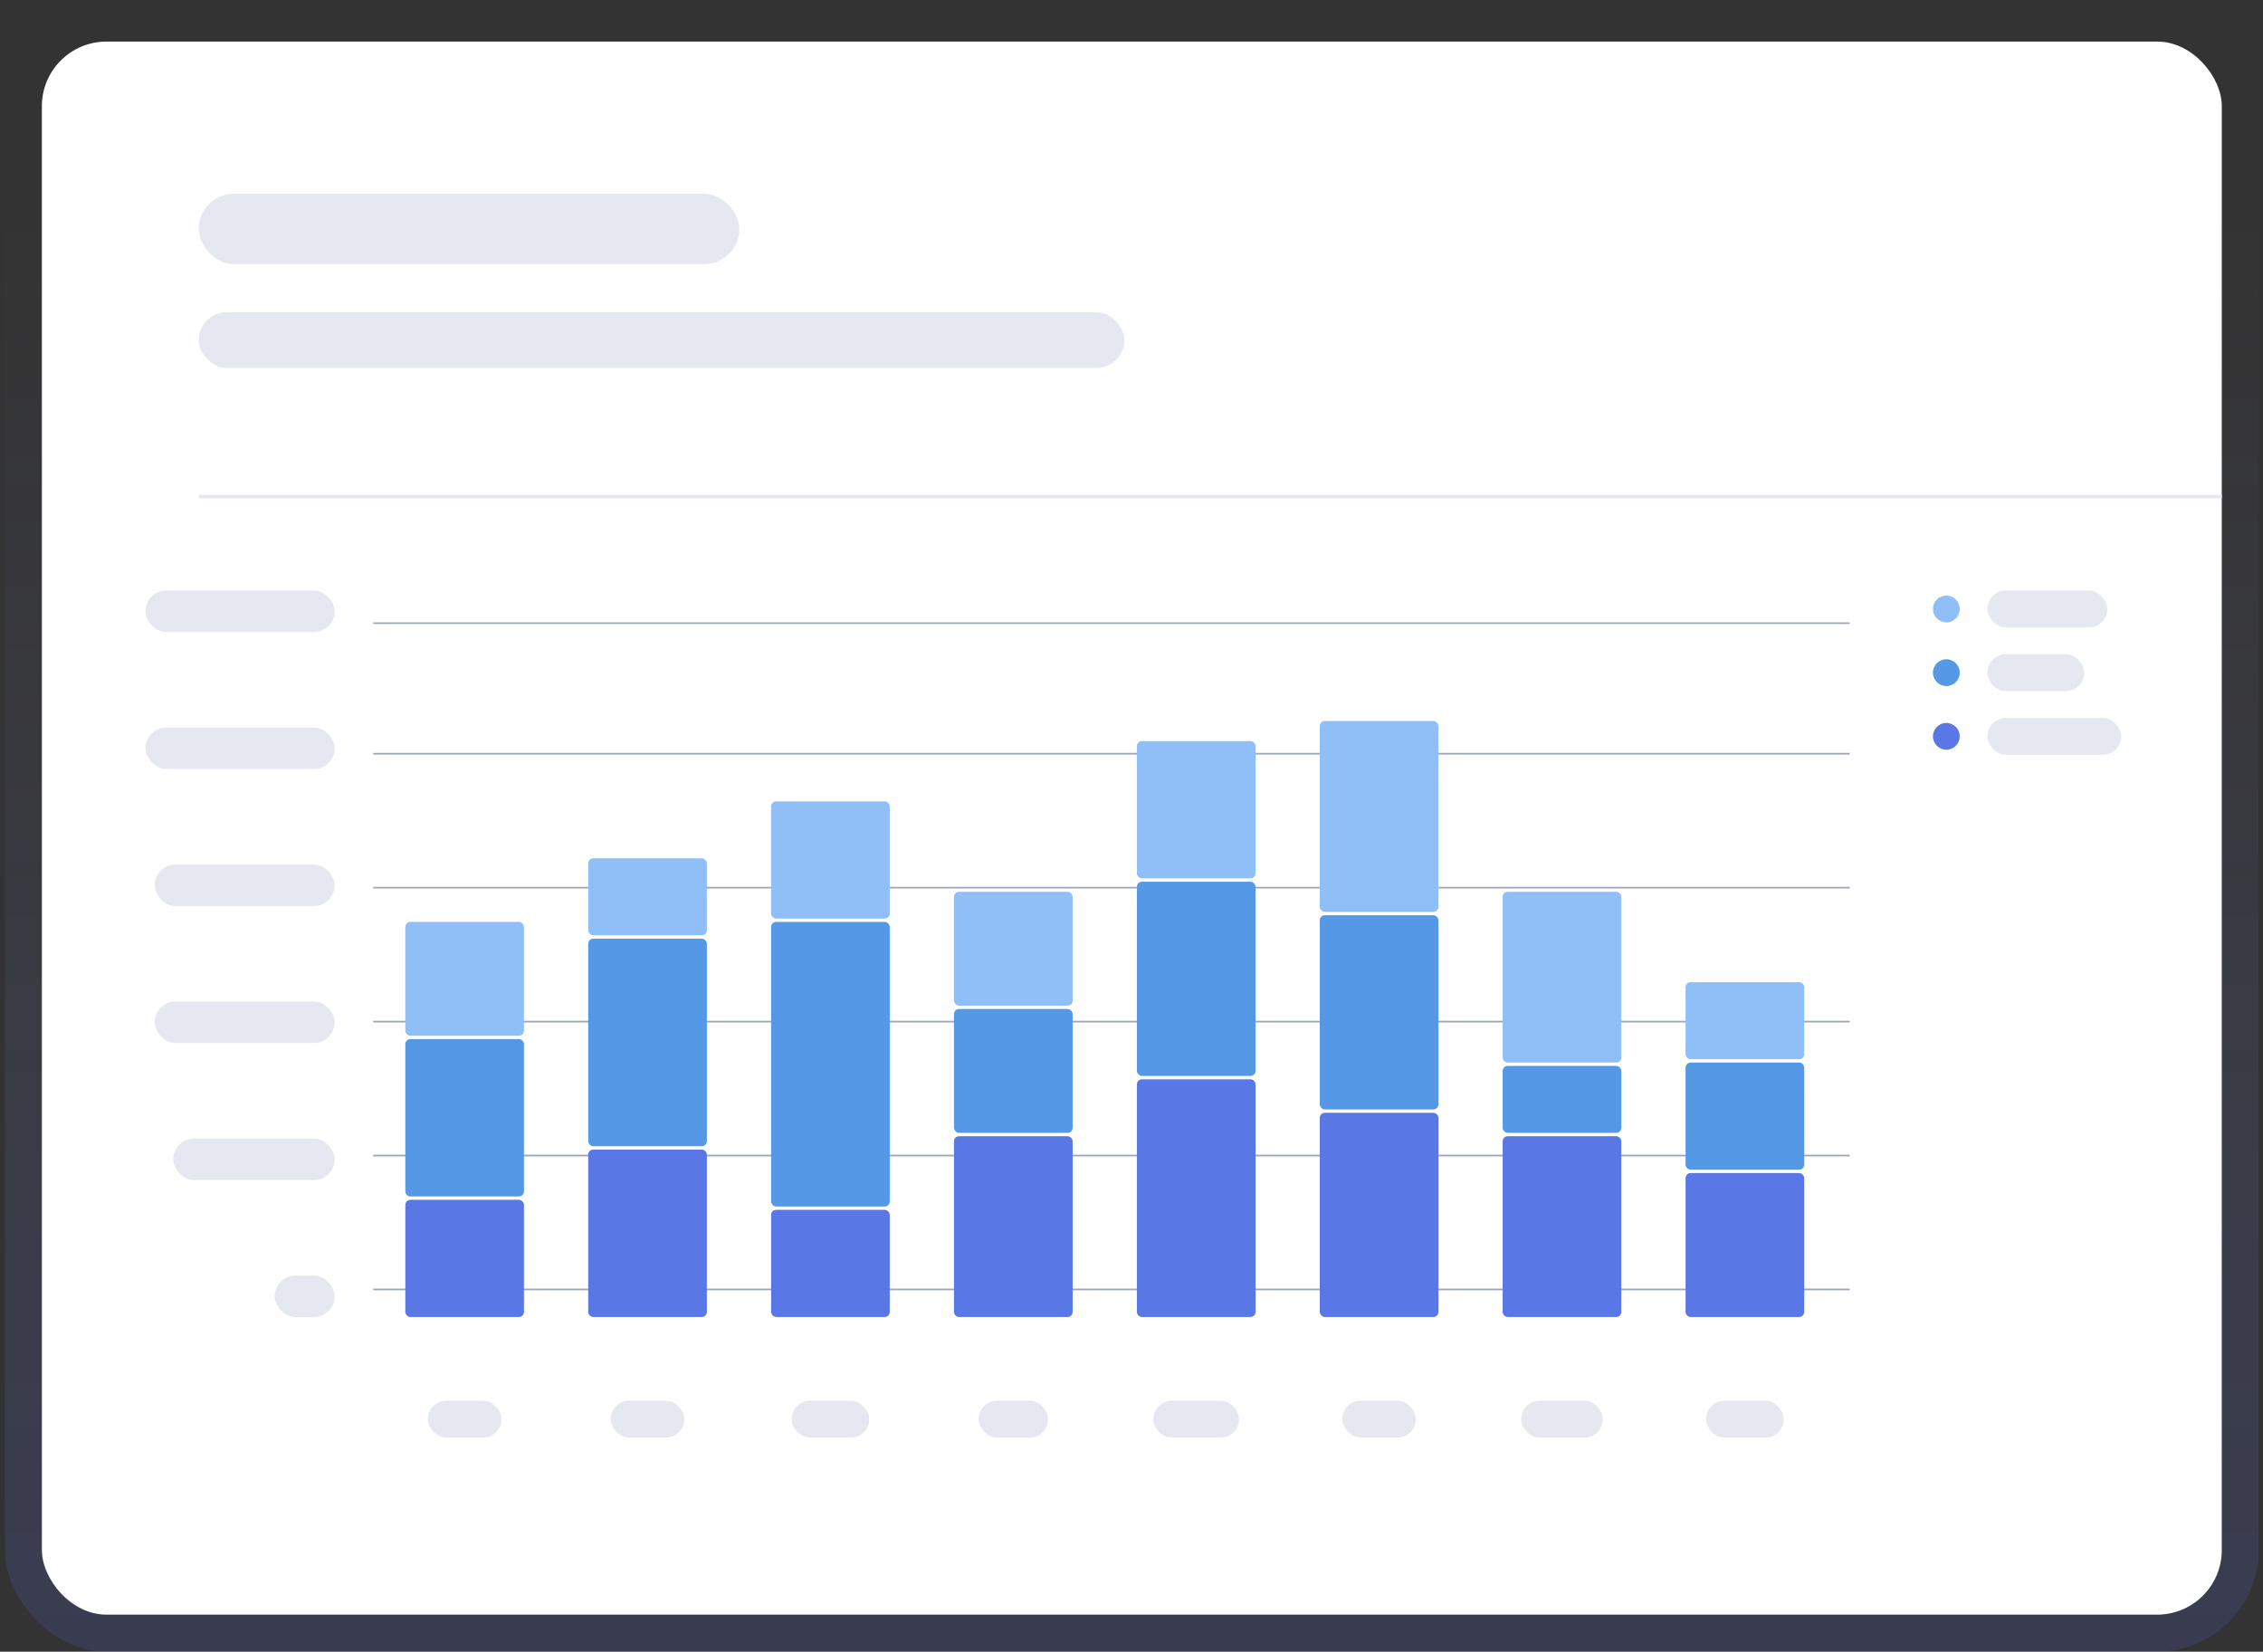<svg width="422" height="308" viewBox="0 0 422 308" fill="none" xmlns="http://www.w3.org/2000/svg">
<rect x="0" y="0" width="422" height="308" fill="#333333" stroke="none"/>
<g clip-path="url(#clip0_29_169)">
<rect x="7.807" y="7.755" width="406.508" height="293.341" rx="12.043" fill="white"/>
<rect x="37.053" y="36.142" width="100.813" height="13.12" rx="6.56" fill="#E5E8F0"/>
<rect x="37.053" y="58.238" width="172.625" height="10.357" rx="5.179" fill="#E5E8F0"/>
<line x1="37.053" y1="92.602" x2="594.454" y2="92.601" stroke="#E5E8F0" stroke-width="0.624"/>
<g clip-path="url(#clip1_29_169)">
<line x1="69.595" y1="116.206" x2="344.933" y2="116.206" stroke="#9EA5BD" stroke-width="0.312"/>
<line x1="69.595" y1="140.556" x2="344.933" y2="140.556" stroke="#9EA5BD" stroke-width="0.312"/>
<line x1="69.595" y1="165.53" x2="344.933" y2="165.53" stroke="#9EA5BD" stroke-width="0.312"/>
<line x1="69.595" y1="190.505" x2="344.933" y2="190.505" stroke="#9EA5BD" stroke-width="0.312"/>
<line x1="69.595" y1="215.48" x2="344.933" y2="215.48" stroke="#9EA5BD" stroke-width="0.312"/>
<line x1="69.595" y1="240.454" x2="344.933" y2="240.454" stroke="#9EA5BD" stroke-width="0.312"/>
<rect x="27.138" y="110.118" width="35.268" height="7.742" rx="3.871" fill="#E5E8F0"/>
<rect x="27.138" y="135.667" width="35.268" height="7.742" rx="3.871" fill="#E5E8F0"/>
<rect x="28.858" y="161.216" width="33.547" height="7.742" rx="3.871" fill="#E5E8F0"/>
<rect x="28.858" y="186.765" width="33.547" height="7.742" rx="3.871" fill="#E5E8F0"/>
<rect x="32.299" y="212.314" width="30.107" height="7.742" rx="3.871" fill="#E5E8F0"/>
<rect x="51.223" y="237.863" width="11.182" height="7.742" rx="3.871" fill="#E5E8F0"/>
<rect x="75.584" y="171.917" width="22.126" height="21.228" rx="0.937" fill="#8FBFF6"/>
<rect x="75.584" y="193.769" width="22.126" height="29.345" rx="0.937" fill="#5598E6"/>
<rect x="75.584" y="223.739" width="22.126" height="21.853" rx="0.937" fill="#5A78E5"/>
<rect x="79.789" y="261.201" width="13.717" height="6.881" rx="3.441" fill="#E5E8F0"/>
<rect x="109.689" y="160.054" width="22.126" height="14.36" rx="0.937" fill="#8FBFF6"/>
<rect x="109.689" y="175.039" width="22.126" height="38.711" rx="0.937" fill="#5598E6"/>
<rect x="109.689" y="214.374" width="22.126" height="31.218" rx="0.937" fill="#5A78E5"/>
<rect x="113.894" y="261.201" width="13.717" height="6.881" rx="3.441" fill="#E5E8F0"/>
<rect x="143.795" y="149.439" width="22.126" height="21.853" rx="0.937" fill="#8FBFF6"/>
<rect x="143.795" y="171.917" width="22.126" height="53.071" rx="0.937" fill="#5598E6"/>
<rect x="143.795" y="225.612" width="22.126" height="19.98" rx="0.937" fill="#5A78E5"/>
<rect x="147.618" y="261.201" width="14.479" height="6.881" rx="3.441" fill="#E5E8F0"/>
<rect x="177.899" y="166.297" width="22.126" height="21.228" rx="0.937" fill="#8FBFF6"/>
<rect x="177.899" y="188.15" width="22.126" height="23.102" rx="0.937" fill="#5598E6"/>
<rect x="177.899" y="211.876" width="22.126" height="33.716" rx="0.937" fill="#5A78E5"/>
<rect x="182.486" y="261.2" width="12.955" height="6.881" rx="3.441" fill="#E5E8F0"/>
<rect x="212.006" y="138.201" width="22.126" height="25.599" rx="0.937" fill="#8FBFF6"/>
<rect x="212.006" y="164.424" width="22.126" height="36.213" rx="0.937" fill="#5598E6"/>
<rect x="212.006" y="201.262" width="22.126" height="44.33" rx="0.937" fill="#5A78E5"/>
<rect x="215.067" y="261.201" width="16.004" height="6.881" rx="3.441" fill="#E5E8F0"/>
<rect x="246.11" y="134.455" width="22.126" height="35.589" rx="0.937" fill="#8FBFF6"/>
<rect x="246.11" y="170.668" width="22.126" height="36.213" rx="0.937" fill="#5598E6"/>
<rect x="246.11" y="207.506" width="22.126" height="38.086" rx="0.937" fill="#5A78E5"/>
<rect x="250.314" y="261.201" width="13.717" height="6.881" rx="3.441" fill="#E5E8F0"/>
<rect x="280.215" y="166.297" width="22.126" height="31.843" rx="0.937" fill="#8FBFF6"/>
<rect x="280.214" y="198.764" width="22.126" height="12.487" rx="0.937" fill="#5598E6"/>
<rect x="280.214" y="211.876" width="22.126" height="33.716" rx="0.937" fill="#5A78E5"/>
<rect x="283.657" y="261.201" width="15.242" height="6.881" rx="3.441" fill="#E5E8F0"/>
<rect x="314.32" y="183.155" width="22.126" height="14.36" rx="0.937" fill="#8FBFF6"/>
<rect x="314.32" y="198.14" width="22.126" height="19.98" rx="0.937" fill="#5598E6"/>
<rect x="314.32" y="218.744" width="22.126" height="26.848" rx="0.937" fill="#5A78E5"/>
<rect x="318.144" y="261.201" width="14.479" height="6.881" rx="3.441" fill="#E5E8F0"/>
<circle cx="362.949" cy="113.559" r="2.497" fill="#8FBFF6"/>
<rect x="370.608" y="110.118" width="22.365" height="6.881" rx="3.441" fill="#E5E8F0"/>
<circle cx="362.949" cy="125.435" r="2.497" fill="#5598E6"/>
<rect x="370.608" y="121.994" width="18.064" height="6.881" rx="3.441" fill="#E5E8F0"/>
<circle cx="362.949" cy="137.311" r="2.497" fill="#5A78E5"/>
<rect x="370.608" y="133.871" width="24.945" height="6.881" rx="3.441" fill="#E5E8F0"/>
</g>
</g>
<rect x="4.366" y="4.314" width="413.39" height="300.223" rx="15.483" stroke="url(#paint0_linear_29_169)" stroke-opacity="0.32" stroke-width="6.881"/>
<defs>
<linearGradient id="paint0_linear_29_169" x1="222.131" y1="301.096" x2="222.131" y2="37.91" gradientUnits="userSpaceOnUse">
<stop stop-color="#5F73F9" stop-opacity="0.46"/>
<stop offset="1" stop-color="#ABB5F8" stop-opacity="0"/>
</linearGradient>
<clipPath id="clip0_29_169">
<rect x="7.807" y="7.755" width="406.508" height="293.341" rx="12.043" fill="white"/>
</clipPath>
<clipPath id="clip1_29_169">
<rect width="368.416" height="157.964" fill="white" transform="translate(27.138 110.118)"/>
</clipPath>
</defs>
</svg>
